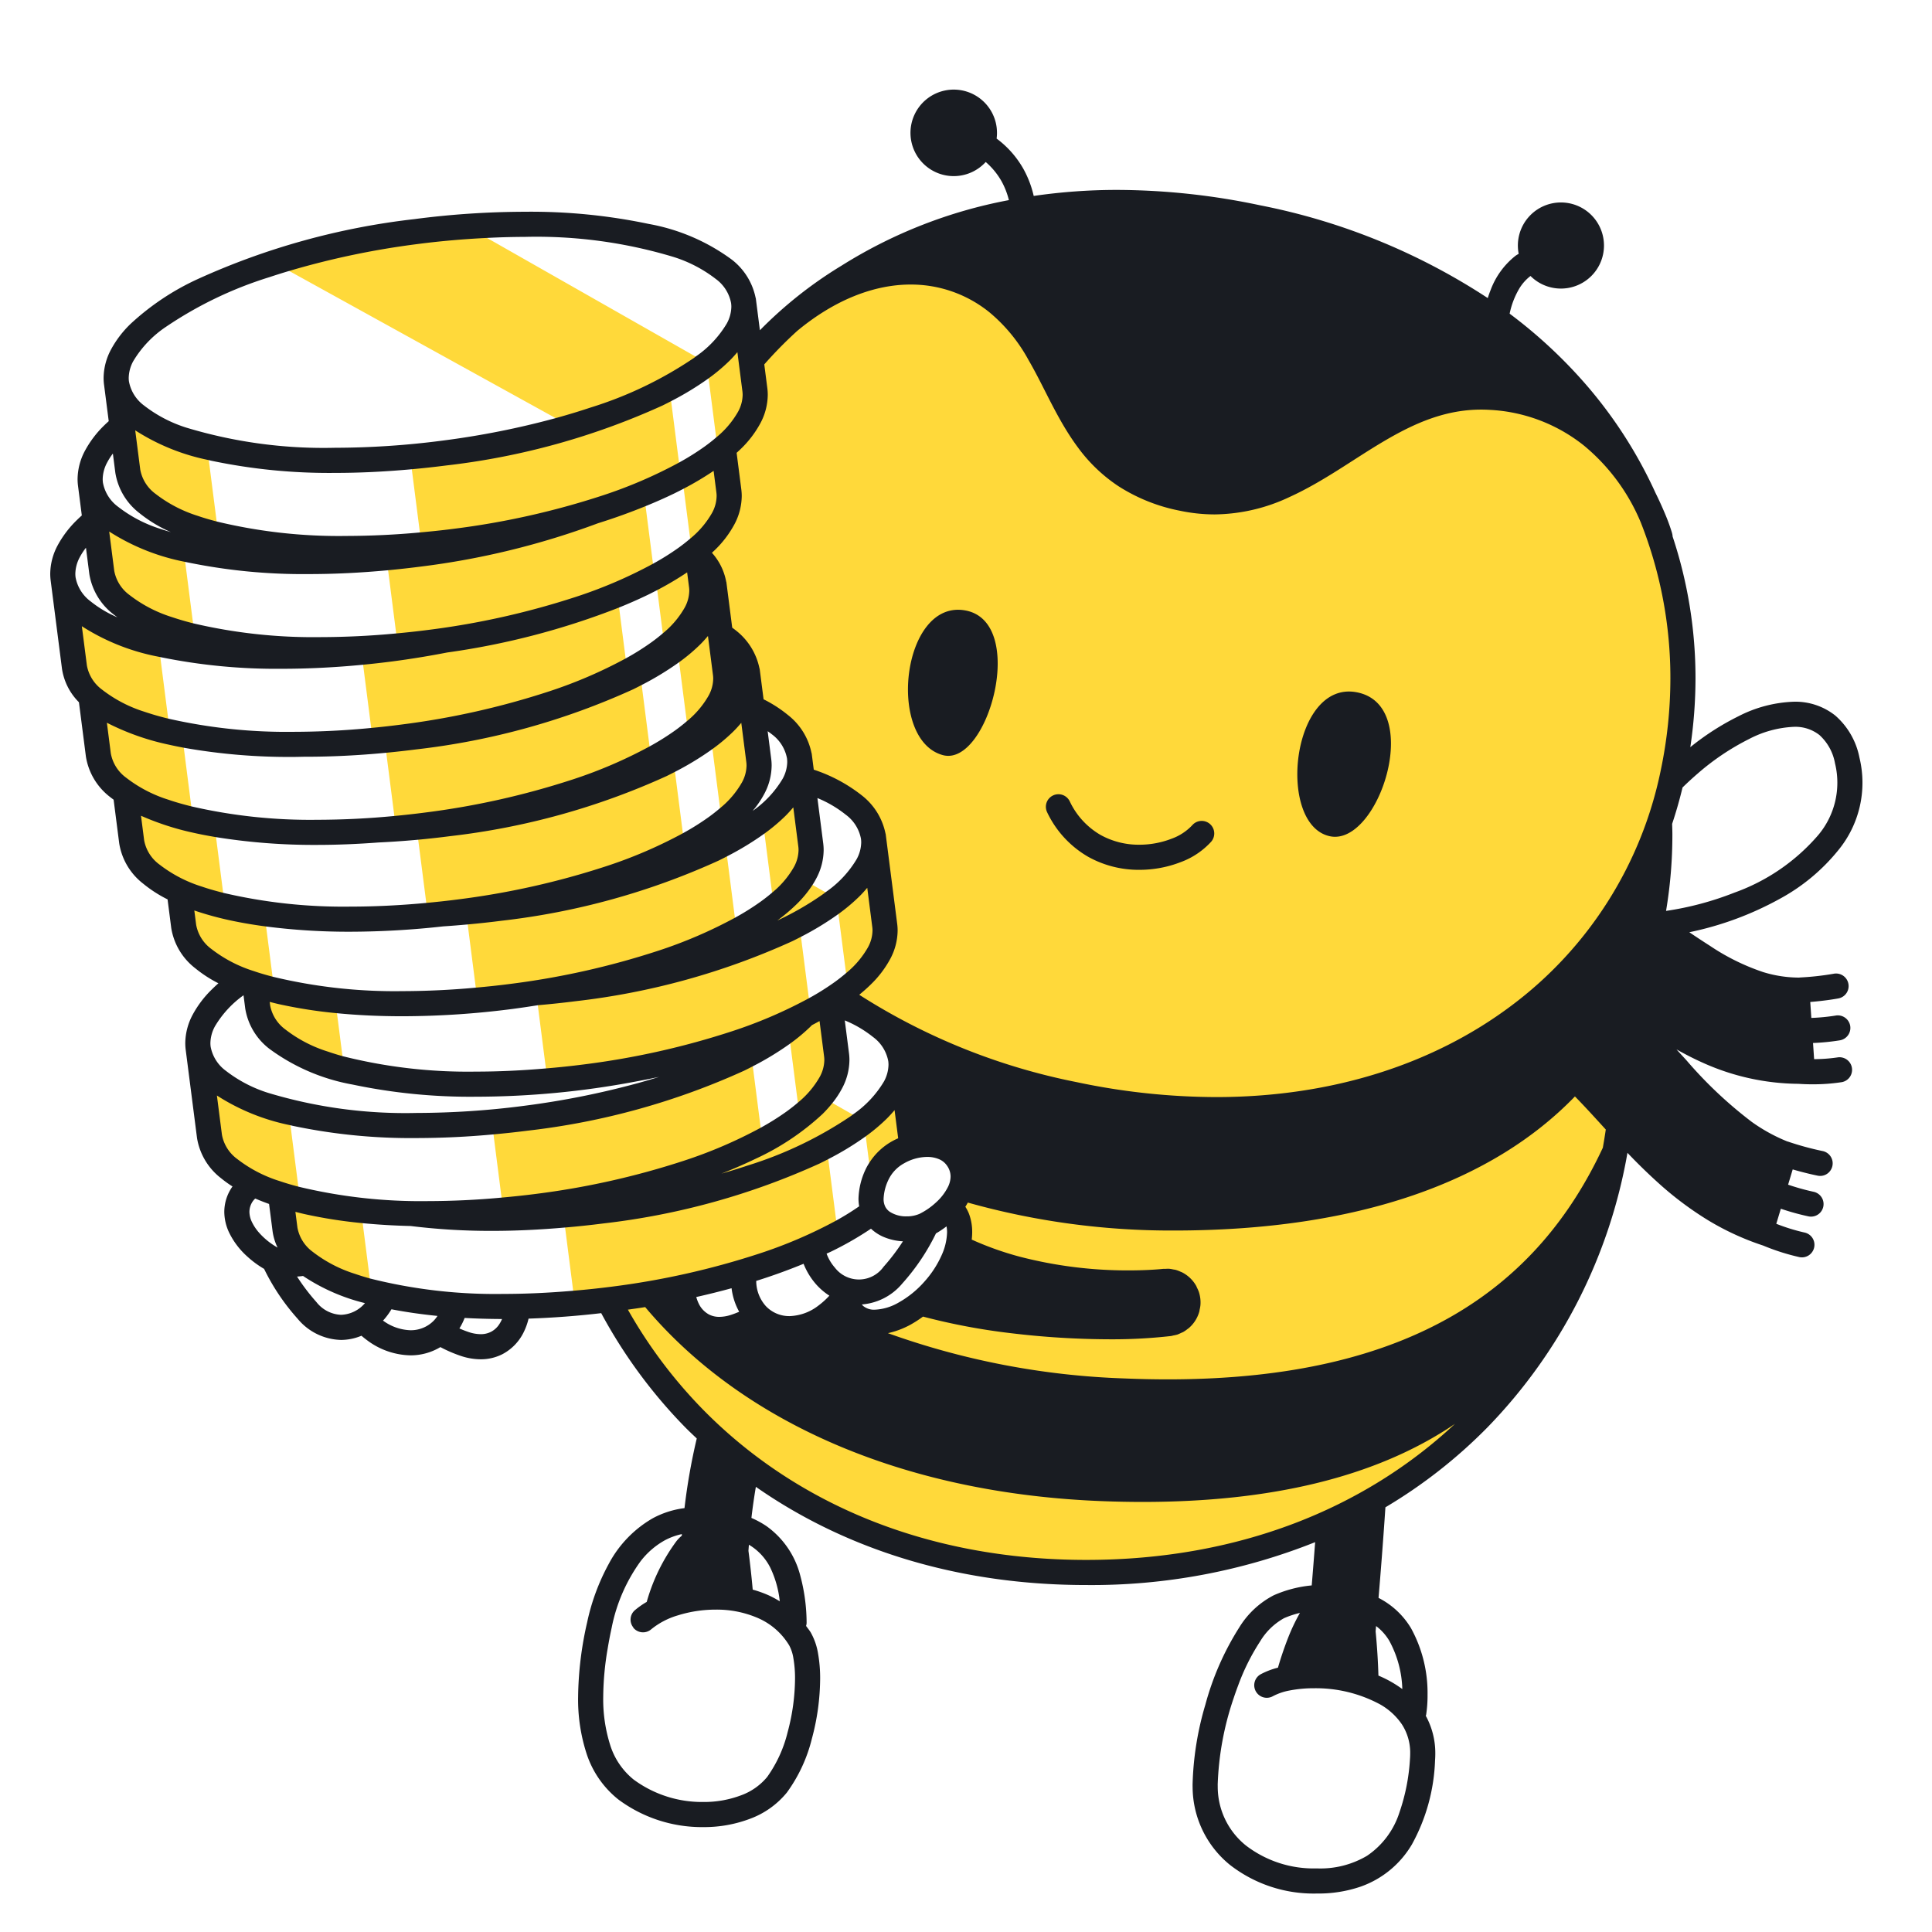 <svg xmlns="http://www.w3.org/2000/svg" width="200" height="200" fill="none"><g fill="#FFD93A"><path d="m40.042 57.98 1.142 8.924.014.111-3.745.738 1.143 8.93.014.105c-.429.056 1.24.082 1.24.082l1.143 8.928.014.107c-.077.01-.155.018-.232.027a77.37 77.37 0 0 0 2.382-.056L44.3 94.8c.26-.024.523-.053.784-.08 1.975-.007 3.199-.062 3.199-.062l1.14 8.916a96.04 96.04 0 0 0 3.526-.389c.239-.031.474-.066.712-.098 1.186-.019 1.88-.05 1.88-.05l1.14 8.901c1.29-.113 2.6-.251 3.926-.423 1.13-.146 7.862-.957 8.956-1.14l-1.988 2.651-16.623 3.367 1.14 8.916.016.119c-2.46.32 6.259.622 6.259.622l1.139 8.901a92.98 92.98 0 0 0 3.474-.368c8.742 16.807 26.241 28.199 49.48 28.199 33.973 0 55.69-24.338 55.69-54.361a65.55 65.55 0 0 0-1.351-13.29 42.274 42.274 0 0 0 6.401-15.155c5.128-24.497-9.084-50.348-43.013-57.45-23.263-4.87-41.568 2.055-52.432 14.784l-.658-5.13c-.41 3.065-3.522 5.625-3.522 5.625L49.179 23.929s3.113-1.155-6.134.046a80.861 80.861 0 0 0-17.519 4.175 31.561 31.561 0 0 1 3.452-.628l30.14 16.646-16.622 3.367 1.14 8.916.048-.005-.032.124c-1.144.15-2.303.236-3.46.277l-.15 1.133ZM20.05 65.039l-1.07-8.36c-5.195-.934-8.94-2.87-9.378-6.438-.167-1.354-.439-1.677-.238-.115l.451 3.52.724 5.642s1.812 6.289 9.51 5.75Zm67.733 37.29-.147.077-3.772 1.963-1.071-8.35 3.849-2.588 1.136 8.862.005.036Zm1.995-17.94c.653.947.925 2.105.76 3.243-.409 3.065-3.522 5.625-3.522 5.625l-4.02-2.287a5.142 5.142 0 0 0 .938-3.462l-.898-7c2.992.798 5.492 2.02 6.742 3.882ZM82.12 76.06c.653.946.925 2.104.761 3.242-.41 3.065-3.522 5.626-3.522 5.626l-2.667-1.517a5.95 5.95 0 0 0 1.857-4.653l-.742-5.79a9.117 9.117 0 0 1 4.313 3.092Zm-7.38 9.19-.146.076-3.772 1.963-1.071-8.35 3.848-2.587 1.137 8.86.005.037Zm-7.366-6.95-1.07-8.35 3.848-2.587 1.136 8.861.005.037-.147.077-3.772 1.963ZM73.2 37.98l1.136 8.86.005.037-.146.076-3.773 1.964-1.07-8.35 3.848-2.588Zm-2.593 11.26 1.035 8.074.005.037-.146.076-3.773 1.964-1.063-8.285a43.328 43.328 0 0 0 3.942-1.866Zm-2.742 10.5.946 7.377.005.037-.147.077-3.772 1.963-.974-7.594a43.472 43.472 0 0 0 3.942-1.86Zm8.343 36.3-1.07-8.35 3.848-2.588 1.136 8.86.005.038-.147.076-3.772 1.964Zm9.782 7.516c1.22.317 2.403.759 3.533 1.318.473.238.928.51 1.361.814a6.791 6.791 0 0 1 1.722 1.715c.653.947.925 2.105.76 3.243-.409 3.065-3.522 5.625-3.522 5.625l-4.793-2.727a5.683 5.683 0 0 0 1.553-4.301l-.72-5.622.106-.065Zm-3.194 12.179-.147.076-3.772 1.963-1.071-8.35 3.848-2.587 1.137 8.861.005.037Zm15.549 9.278c1.815 1.603 1.082 5.399-1.637 8.479-2.72 3.08-6.395 4.278-8.21 2.675a3.058 3.058 0 0 1-.963-1.994 11.39 11.39 0 0 1-2.04 2.027c-2.644 1.923-5.356 1.624-6.992.05-.761.442-1.564.808-2.398 1.09-3.347 1.099-5.338-1.183-5.499-4.035a79.813 79.813 0 0 0 6.427-1.637 59.39 59.39 0 0 0 7.02-2.579c2.547-1.136 2.639-1.707 2.639-1.707l-1.071-8.35 3.848-2.587.845 6.588a7.56 7.56 0 0 1 .47-1.427 5.546 5.546 0 0 1 3.616-2.908s1.683-1.392 2.273-.182a3.421 3.421 0 0 1 2.428 1.41c1.206 1.76.44 3.62-.845 5.022.029.023.06.041.089.065ZM37.38 125.334c2.261.232-6.42-1.883-6.42-1.883l-1.08-8.434c-5.065-.951-8.698-2.882-9.129-6.393-.166-1.354-.438-1.677-.238-.114l1.176 9.161c.33 2.578 3.044 4.643 7.355 6.03l.46 3.579c.616 4.802 8.871 5.829 8.871 5.829l-.995-7.775ZM24.738 101.371c.52.211 1.066.411 1.645.597l.295 2.298c.616 4.803 8.872 5.829 8.872 5.829l-.831-6.495c-2.303-.704-6.428-1.884-6.428-1.884l-.909-7.104c-2.257-.924-4.216-1.678-4.216-1.678l-.97-7.583c-1.592-.955-2.336-1.422-2.336-1.422l-1.004-7.848c-1.085-.956-1.393-1.27-1.393-1.27l-1.06-8.283c-5.327-.916-9.186-2.858-9.632-6.484-.166-1.354-.438-1.677-.237-.115l1.175 9.162a5.073 5.073 0 0 0 1.7 3.03l.78 6.077a5.81 5.81 0 0 0 2.795 3.906l.652 5.082c.262 2.048 2.037 3.77 4.914 5.088l.47 3.662c.287 2.233 2.367 4.079 5.718 5.435ZM12.602 43.886l.632 4.928c.64 4.982 9.272 5.78 9.272 5.78l-1.08-8.434c-5.065-.952-8.698-2.882-9.13-6.393-.165-1.354-.437-1.677-.237-.115l.543 4.234Z"/></g><g fill="#191C22"><path d="M137.661 86.565c5.035 1.088 9.777-13.438 2.873-14.883-6.827-1.43-8.443 13.678-2.873 14.883ZM97.594 78.167c4.704 1.286 8.857-13.889 2.27-14.986-6.513-1.086-8.09 13.395-2.27 14.986ZM108.405 84.097a10.503 10.503 0 0 0 4.259 4.607 10.735 10.735 0 0 0 5.282 1.34c1.46.002 2.907-.267 4.268-.793a8.022 8.022 0 0 0 3.173-2.125 1.304 1.304 0 0 0-.141-1.833 1.3 1.3 0 0 0-1.833.142 5.501 5.501 0 0 1-2.148 1.395 9.216 9.216 0 0 1-3.319.615 8.143 8.143 0 0 1-4.006-1.006 7.897 7.897 0 0 1-3.205-3.495 1.314 1.314 0 0 0-.749-.657 1.303 1.303 0 0 0-1.65.816 1.304 1.304 0 0 0 .069.994Z"/><path d="M190.211 109.464h-.004c-.798.116-1.603.176-2.41.179l-.113-1.673a22.882 22.882 0 0 0 2.802-.28 1.303 1.303 0 0 0 1.043-1.513 1.303 1.303 0 0 0-1.511-1.045l-.008.002a20.77 20.77 0 0 1-2.502.241l-.112-1.651c1.674-.133 2.885-.363 2.918-.369a1.297 1.297 0 0 0 1.03-1.521 1.298 1.298 0 0 0-1.519-1.033l-.06.011a28.635 28.635 0 0 1-3.457.378c-.015 0-.027.009-.042.01a12.711 12.711 0 0 1-3.754-.573 22.904 22.904 0 0 1-5.482-2.706 93.98 93.98 0 0 1-2.153-1.416 33.207 33.207 0 0 0 9.353-3.453 20.048 20.048 0 0 0 6.04-5.003 11.002 11.002 0 0 0 2.219-9.623 7.743 7.743 0 0 0-2.499-4.351 6.635 6.635 0 0 0-4.296-1.433 13.514 13.514 0 0 0-5.749 1.514 26.852 26.852 0 0 0-4.964 3.19c.353-2.358.533-4.74.537-7.124.004-4.99-.797-9.95-2.37-14.685-.005-.087-.013-.133-.017-.168a2.636 2.636 0 0 0-.068-.277 19.772 19.772 0 0 0-.686-1.873 37.536 37.536 0 0 0-1.002-2.198 46.569 46.569 0 0 0-7.15-11.158 50.46 50.46 0 0 0-7.947-7.392 8.39 8.39 0 0 1 .933-2.487c.309-.55.726-1.03 1.226-1.415a4.457 4.457 0 1 0-1.224-2.297c-.108.07-.224.13-.325.205a8.109 8.109 0 0 0-2.573 3.529c-.123.307-.222.593-.302.851a66.071 66.071 0 0 0-23.56-9.603 72.152 72.152 0 0 0-14.787-1.594 59.974 59.974 0 0 0-8.656.623 10.697 10.697 0 0 0-1.081-2.823 10.065 10.065 0 0 0-2.76-3.114 4.478 4.478 0 1 0-1.128 2.423 7.533 7.533 0 0 1 1.622 1.967 7.88 7.88 0 0 1 .776 1.98 49.816 49.816 0 0 0-17.352 6.802c-.065.04-.134.08-.198.12a43.352 43.352 0 0 0-8.225 6.55l-.4-3.124v-.006h-.001l-.001-.007-.022-.173c-.003-.023-.018-.04-.022-.064a6.675 6.675 0 0 0-2.438-3.92 20.627 20.627 0 0 0-8.62-3.712 59.217 59.217 0 0 0-12.825-1.261c-3.831.01-7.658.264-11.456.764a74.528 74.528 0 0 0-22.45 6.223 26.35 26.35 0 0 0-6.923 4.63 10.833 10.833 0 0 0-2.016 2.647 6.341 6.341 0 0 0-.765 2.934c0 .234.015.467.044.698l.002.01.484 3.771c-.15.137-.302.274-.442.413a10.83 10.83 0 0 0-2.017 2.648 6.342 6.342 0 0 0-.765 2.934c0 .234.015.467.045.7v.001l.393 3.065c-.166.151-.332.302-.487.456a10.831 10.831 0 0 0-2.017 2.647 6.341 6.341 0 0 0-.765 2.934c0 .234.015.467.045.699v.002l1.17 9.123a6.187 6.187 0 0 0 1.757 3.476l.722 5.631a6.58 6.58 0 0 0 2.483 4.164c.121.101.256.195.384.292l.582 4.533a6.58 6.58 0 0 0 2.482 4.163c.777.635 1.623 1.18 2.522 1.626l.38 2.96a6.583 6.583 0 0 0 2.482 4.165 13.207 13.207 0 0 0 2.4 1.559c-.225.2-.441.402-.648.606a10.807 10.807 0 0 0-2.016 2.648 6.337 6.337 0 0 0-.765 2.934c0 .234.015.467.044.698v.002l1.171 9.124a6.58 6.58 0 0 0 2.483 4.164c.38.31.777.597 1.192.859-.006.009-.013.016-.02.024a4.556 4.556 0 0 0-.831 2.603 5.07 5.07 0 0 0 .493 2.13 8.003 8.003 0 0 0 1.862 2.47c.54.498 1.132.935 1.766 1.304a22.335 22.335 0 0 0 3.471 5.161 6.016 6.016 0 0 0 4.498 2.193 5.512 5.512 0 0 0 2.108-.434c.182.157.365.304.548.438a7.71 7.71 0 0 0 4.524 1.592 5.977 5.977 0 0 0 3.1-.854c.681.363 1.392.669 2.125.916.657.223 1.345.34 2.038.346a4.922 4.922 0 0 0 2.241-.52 5.083 5.083 0 0 0 2.227-2.3 6.54 6.54 0 0 0 .497-1.39 90.878 90.878 0 0 0 7.52-.566 52.28 52.28 0 0 0 8.711 11.834c.383.39.784.762 1.18 1.14a62.757 62.757 0 0 0-1.269 7.209 9.385 9.385 0 0 0-3.282 1.048 11.83 11.83 0 0 0-4.552 4.712 22.246 22.246 0 0 0-2.24 6.045 36.12 36.12 0 0 0-.939 7.715 18.207 18.207 0 0 0 .852 5.821 10.035 10.035 0 0 0 3.31 4.818 14.5 14.5 0 0 0 8.787 2.862c1.66.014 3.308-.28 4.861-.867a8.883 8.883 0 0 0 3.806-2.718 15.933 15.933 0 0 0 2.583-5.565c.552-2.021.839-4.105.856-6.2a14.556 14.556 0 0 0-.216-2.618 6.599 6.599 0 0 0-.75-2.168c-.148-.248-.326-.46-.49-.688.03-.099.05-.202.055-.306a19.047 19.047 0 0 0-.655-4.902 9.038 9.038 0 0 0-3.478-5.11 9.315 9.315 0 0 0-1.58-.863 60.09 60.09 0 0 1 .46-3.219c9.17 6.405 20.779 10.169 34.212 10.165a62.428 62.428 0 0 0 23.684-4.438 531.995 531.995 0 0 1-.354 4.478 12.572 12.572 0 0 0-3.93 1.02 9.073 9.073 0 0 0-3.566 3.321 28.911 28.911 0 0 0-3.514 8.004 31.69 31.69 0 0 0-1.323 8.26c0 .104.001.206.003.306a10.434 10.434 0 0 0 3.864 8.019 14.106 14.106 0 0 0 8.983 2.965l.012-.001h.017a13.438 13.438 0 0 0 4.538-.72 10.014 10.014 0 0 0 5.293-4.373 19.365 19.365 0 0 0 2.389-8.674c.018-.246.027-.487.027-.723a8.042 8.042 0 0 0-.987-3.912c.009-.032.031-.058.037-.092a13.14 13.14 0 0 0 .147-2.087 13.918 13.918 0 0 0-1.711-6.884 8.3 8.3 0 0 0-3.362-3.137c.203-2.405.468-5.738.712-9.378a52.087 52.087 0 0 0 10.553-8.265 54.017 54.017 0 0 0 14.502-28.431 58.503 58.503 0 0 0 3.3 3.211 34.556 34.556 0 0 0 5.049 3.77 27.64 27.64 0 0 0 5.689 2.615c1.218.508 2.478.91 3.766 1.201a1.291 1.291 0 0 0 .976-.193 1.305 1.305 0 0 0 .554-1.334 1.29 1.29 0 0 0-.552-.828 1.31 1.31 0 0 0-.469-.195l-.009-.002a20 20 0 0 1-2.896-.898l.471-1.56c.942.32 1.901.585 2.873.794a1.299 1.299 0 0 0 .5-2.551l-.011-.003a23.596 23.596 0 0 1-2.61-.73l.476-1.579c1.47.43 2.564.642 2.592.648a1.286 1.286 0 0 0 1.331-.561 1.308 1.308 0 0 0 .189-.977 1.305 1.305 0 0 0-1.028-1.015l-.066-.013a30.38 30.38 0 0 1-3.531-.97c-.013-.005-.027-.002-.04-.006a17.678 17.678 0 0 1-3.674-2.018 43.786 43.786 0 0 1-6.773-6.385l-1.032-1.127c.86.478 1.751.946 2.715 1.375a24.503 24.503 0 0 0 9.895 2.188c.508.034.992.049 1.438.049a19.392 19.392 0 0 0 3.063-.222 1.297 1.297 0 0 0 1.047-1.503 1.302 1.302 0 0 0-1.495-1.058v.001ZM82.129 171.646c.121.708.179 1.426.172 2.145a21.732 21.732 0 0 1-.764 5.517 13.456 13.456 0 0 1-2.12 4.643 6.293 6.293 0 0 1-2.707 1.901 10.83 10.83 0 0 1-3.915.689 11.928 11.928 0 0 1-7.195-2.317 7.438 7.438 0 0 1-2.44-3.6 15.658 15.658 0 0 1-.714-4.984c.016-1.661.169-3.318.456-4.955a41.16 41.16 0 0 1 .42-2.192 17.489 17.489 0 0 1 2.966-6.839 8.168 8.168 0 0 1 2.526-2.198 6.73 6.73 0 0 1 1.774-.647l-.012.171a3.495 3.495 0 0 0-.555.566 19.395 19.395 0 0 0-3.073 6.283 8.283 8.283 0 0 0-1.24.872 1.288 1.288 0 0 0-.173 1.739c.022.03.03.067.055.096a1.299 1.299 0 0 0 1.835.118 7.872 7.872 0 0 1 2.756-1.434 13.1 13.1 0 0 1 3.901-.592c1.51-.021 3.007.278 4.393.877a7.045 7.045 0 0 1 3.226 2.831c.215.41.36.852.428 1.31Zm-2.388-9.361c.524 1.096.856 2.274.98 3.482a10.261 10.261 0 0 0-1.172-.63 11.735 11.735 0 0 0-1.628-.58 97.616 97.616 0 0 0-.442-4.015c.014-.215.031-.422.047-.633a5.769 5.769 0 0 1 2.215 2.376Zm66.221 19.773a20.527 20.527 0 0 1-1.093 5.565 8.534 8.534 0 0 1-3.362 4.493 9.479 9.479 0 0 1-5.172 1.301h-.025a11.52 11.52 0 0 1-7.336-2.374 7.803 7.803 0 0 1-2.915-6.059l-.003-.257a30.804 30.804 0 0 1 1.64-8.903c.148-.447.304-.888.468-1.321a22.458 22.458 0 0 1 2.281-4.581 6.647 6.647 0 0 1 2.477-2.408 9.626 9.626 0 0 1 1.646-.546 20.11 20.11 0 0 0-1.202 2.519 35.879 35.879 0 0 0-1.072 3.149 7.782 7.782 0 0 0-1.787.682 1.3 1.3 0 1 0 1.28 2.263 6.021 6.021 0 0 1 1.725-.584 12.985 12.985 0 0 1 2.511-.23c2.386-.035 4.741.54 6.843 1.67a6.69 6.69 0 0 1 2.268 2.084c.573.896.868 1.942.848 3.006 0 .172-.006.349-.02.531Zm-2.147-12.21a11.08 11.08 0 0 1 1.352 5.004 11.856 11.856 0 0 0-2.473-1.395 67.589 67.589 0 0 0-.291-4.582l.049-.547c.549.414 1.011.93 1.363 1.52Zm-53.651-42.654c.356.334.764.607 1.208.81a5.875 5.875 0 0 0 2.099.495 21.247 21.247 0 0 1-2.002 2.634 3.138 3.138 0 0 1-2.494 1.319 3.141 3.141 0 0 1-2.543-1.22 4.608 4.608 0 0 1-.864-1.456c.155-.073.324-.143.475-.217a33.686 33.686 0 0 0 4.12-2.365ZM75.76 106.762a82.217 82.217 0 0 1-15.326 3.428 89.729 89.729 0 0 1-3.925.414c-2.484.214-4.9.328-7.196.328-4.67.079-9.332-.46-13.86-1.602a25.88 25.88 0 0 1-1.528-.475 13.922 13.922 0 0 1-4.383-2.285 4 4 0 0 1-1.579-2.505l-.044-.348c.3.076.599.153.91.224 1.996.441 4.019.757 6.055.947 2.127.207 4.394.314 6.77.314a89.574 89.574 0 0 0 11.457-.763 94.526 94.526 0 0 0 2.561-.379l.02-.002a95.016 95.016 0 0 0 3.906-.415 74.53 74.53 0 0 0 22.45-6.224c.296-.145.584-.293.87-.441a30.629 30.629 0 0 0 3.877-2.36 18.867 18.867 0 0 0 2.175-1.829c.292-.289.556-.584.808-.883l.52 4.061c.016.122.024.244.024.367a3.747 3.747 0 0 1-.472 1.734 9.445 9.445 0 0 1-2.27 2.671c-.35.301-.731.602-1.145.903a26.4 26.4 0 0 1-2.702 1.697 47.844 47.844 0 0 1-7.973 3.423Zm8.352-15.158c.14-.22.27-.44.387-.665a6.34 6.34 0 0 0 .765-2.935 5.48 5.48 0 0 0-.044-.696l-.602-4.693c1.055.43 2.042 1.01 2.932 1.72a4.005 4.005 0 0 1 1.578 2.502l.001.01c.015.12.023.24.023.36a3.748 3.748 0 0 1-.472 1.735 10.932 10.932 0 0 1-3.227 3.425c-.066.05-.12.1-.188.149a30.407 30.407 0 0 1-4.793 2.773c.71-.52 1.382-1.089 2.01-1.703a11.678 11.678 0 0 0 1.63-1.982Zm3.056 21.069a6.341 6.341 0 0 0 .765-2.934c0-.233-.014-.466-.044-.697l-.437-3.41a11.908 11.908 0 0 1 2.923 1.717 4.006 4.006 0 0 1 1.578 2.503l.001.008a2.9 2.9 0 0 1 .023.362 3.75 3.75 0 0 1-.471 1.734 10.937 10.937 0 0 1-3.227 3.425c-.066.049-.12.099-.189.149a40.419 40.419 0 0 1-10.675 5.119c-.882.295-1.801.576-2.74.847a50.507 50.507 0 0 0 3.554-1.545 26.354 26.354 0 0 0 6.923-4.631 12.82 12.82 0 0 0 1.02-1.139c.379-.47.713-.975.996-1.508Zm78.756 6.142c-6.689 14.34-19.637 23.977-45.027 23.977-1.464 0-2.97-.032-4.517-.097a80.345 80.345 0 0 1-24.462-4.686 8.85 8.85 0 0 0 2.328-.874c.452-.252.887-.533 1.303-.842a65.541 65.541 0 0 0 9.121 1.72 87.15 87.15 0 0 0 10.238.63 53.593 53.593 0 0 0 6.281-.335l.003-.001.022-.002c.092-.011.176-.042.265-.06.136-.023.271-.054.404-.092a3.68 3.68 0 0 0 .359-.157c.088-.041.179-.072.263-.119.151-.089.295-.19.431-.3.039-.031.083-.054.121-.087a3.488 3.488 0 0 0 1.093-1.709c.021-.073.025-.151.041-.225a3.37 3.37 0 0 0 .078-.447 3.51 3.51 0 0 0-.167-1.38 3.474 3.474 0 0 0-.181-.41c-.033-.07-.056-.145-.095-.213a3.501 3.501 0 0 0-1.469-1.399c-.046-.023-.096-.036-.143-.057a3.519 3.519 0 0 0-.485-.187c-.096-.027-.196-.035-.294-.054a3.413 3.413 0 0 0-.377-.065 3.413 3.413 0 0 0-.429.008c-.084.003-.166-.006-.251.004l-.001-.001s-.079.009-.24.024c-.482.044-1.663.132-3.302.132a44.4 44.4 0 0 1-11.287-1.423 32.237 32.237 0 0 1-4.955-1.765c.03-.254.046-.51.048-.765a5.338 5.338 0 0 0-.332-1.909 4.213 4.213 0 0 0-.377-.727c.094-.137.173-.286.259-.431a77.757 77.757 0 0 0 21.348 2.892c19.08 0 32.97-5.054 41.498-13.881.376.384.757.783 1.144 1.197.662.707 1.344 1.458 2.049 2.231a58.27 58.27 0 0 1-.306 1.885Zm-69.035 8.87c.38-.219.745-.463 1.092-.731.04.198.06.401.06.604a6.139 6.139 0 0 1-.567 2.388 10.403 10.403 0 0 1-1.742 2.686 10.213 10.213 0 0 1-2.726 2.218 5.336 5.336 0 0 1-2.441.728 1.751 1.751 0 0 1-1.208-.386 1.364 1.364 0 0 1-.138-.156 6.064 6.064 0 0 0 4.193-2.176 22.325 22.325 0 0 0 3.477-5.175Zm-.912-7.92a3.08 3.08 0 0 1 1.246.24c.325.139.605.366.805.657.241.329.373.725.376 1.132a2.49 2.49 0 0 1-.253 1.04 5.468 5.468 0 0 1-1.265 1.65 7.22 7.22 0 0 1-1.688 1.169 3.246 3.246 0 0 1-1.347.264 3.086 3.086 0 0 1-1.746-.477 1.44 1.44 0 0 1-.455-.51 1.763 1.763 0 0 1-.18-.834 4.984 4.984 0 0 1 .502-1.964l-1.19-.526 1.19.525a3.82 3.82 0 0 1 1.614-1.701 4.905 4.905 0 0 1 2.391-.665ZM84.49 132.96c.4.45.86.843 1.367 1.167-.343.375-.72.717-1.127 1.021a5.126 5.126 0 0 1-2.995 1.095 3.325 3.325 0 0 1-2.443-1.023 3.915 3.915 0 0 1-1.008-2.621 60.478 60.478 0 0 0 4.903-1.772 7.186 7.186 0 0 0 1.303 2.133Zm-7.97 2.833c-.285.121-.56.227-.82.312a3.98 3.98 0 0 1-1.228.216 2.301 2.301 0 0 1-1.065-.239 2.486 2.486 0 0 1-1.08-1.146 3.86 3.86 0 0 1-.249-.669 80.83 80.83 0 0 0 3.654-.91c.102.856.37 1.683.788 2.436Zm99.2-55.693a25.36 25.36 0 0 1 5.357-3.603 10.997 10.997 0 0 1 4.618-1.255 4.03 4.03 0 0 1 2.648.844 5.175 5.175 0 0 1 1.617 2.937 8.418 8.418 0 0 1-1.745 7.434 20.58 20.58 0 0 1-8.673 5.95 31.89 31.89 0 0 1-7.073 1.89c.44-2.623.659-5.278.655-7.938 0-.357-.017-.716-.025-1.074.411-1.23.77-2.484 1.077-3.764a33.001 33.001 0 0 1 1.544-1.421ZM78.713 43.816a6.34 6.34 0 0 0 .765-2.934c0-.233-.014-.466-.044-.697l-.316-2.462a43.199 43.199 0 0 1 3.408-3.466c3.938-3.268 8.027-4.804 11.745-4.801a12.9 12.9 0 0 1 8.131 2.853 16.93 16.93 0 0 1 4.078 4.974c1.659 2.845 2.941 6.132 5.132 9.071a16.462 16.462 0 0 0 4.156 3.968 18.235 18.235 0 0 0 6.38 2.55c1.18.25 2.382.377 3.588.38a18.549 18.549 0 0 0 7.778-1.812c3.529-1.61 6.623-3.93 9.782-5.785 3.164-1.863 6.328-3.252 10.036-3.253.272 0 .549.008.83.024a16.988 16.988 0 0 1 9.819 3.709 20.522 20.522 0 0 1 5.882 7.974 43.754 43.754 0 0 1 3.055 16.113 46.33 46.33 0 0 1-.991 9.488 40.541 40.541 0 0 1-15.479 24.403c-7.943 5.962-18.407 9.455-30.57 9.457a70.451 70.451 0 0 1-14.426-1.548 65.261 65.261 0 0 1-22.503-9.043c.425-.348.826-.702 1.192-1.063a10.856 10.856 0 0 0 2.016-2.647 6.341 6.341 0 0 0 .765-2.935c0-.233-.015-.466-.045-.698l-1.169-9.12v-.005l-.002-.006-.022-.174c-.003-.024-.018-.042-.022-.065a6.674 6.674 0 0 0-2.438-3.92 16.174 16.174 0 0 0-4.983-2.67l-.191-1.489v-.006h-.001v-.001l-.001-.007-.022-.173c-.003-.023-.018-.04-.022-.064a6.674 6.674 0 0 0-2.438-3.92 13.344 13.344 0 0 0-2.521-1.625l-.403-3.14c-.003-.026-.019-.046-.024-.07a6.675 6.675 0 0 0-2.436-3.915c-.121-.1-.256-.194-.383-.292l-.581-4.526v-.006h-.001l-.001-.007-.022-.173c-.003-.023-.018-.041-.022-.064a6.136 6.136 0 0 0-1.474-2.976c.101-.095.208-.189.305-.284a10.827 10.827 0 0 0 2.016-2.647 6.34 6.34 0 0 0 .765-2.935c0-.233-.015-.466-.044-.697l-.485-3.783c.15-.137.301-.274.442-.413a10.826 10.826 0 0 0 2.016-2.647ZM8.995 68.89l-.522-4.063a22.398 22.398 0 0 0 7.873 3.144c.08.018.167.033.248.051a59.649 59.649 0 0 0 12.578 1.21c2.683 0 5.506-.137 8.418-.42a97.498 97.498 0 0 0 3.04-.344 93.609 93.609 0 0 0 5.667-.923 78.083 78.083 0 0 0 17.79-4.655 49.41 49.41 0 0 0 2.993-1.321c.326-.16.644-.323.957-.486a32.08 32.08 0 0 0 3.095-1.832l.198 1.542c.016.122.023.244.023.367a3.746 3.746 0 0 1-.471 1.734 9.445 9.445 0 0 1-2.27 2.671c-.35.301-.732.602-1.146.903a26.41 26.41 0 0 1-2.701 1.697 47.796 47.796 0 0 1-7.974 3.423 82.198 82.198 0 0 1-15.325 3.428 87.561 87.561 0 0 1-3.04.341 84.8 84.8 0 0 1-8.084.401 54.977 54.977 0 0 1-12.933-1.369 28.581 28.581 0 0 1-2.453-.708 13.926 13.926 0 0 1-4.383-2.285 4.001 4.001 0 0 1-1.578-2.506Zm10.183-10.722a59.221 59.221 0 0 0 12.826 1.26c2.607 0 5.348-.132 8.172-.399a94.678 94.678 0 0 0 3.284-.364 81.058 81.058 0 0 0 18.44-4.497 61.344 61.344 0 0 0 4.93-1.772 49.255 49.255 0 0 0 2.944-1.302c.342-.168.677-.338 1.004-.51a31.796 31.796 0 0 0 3.095-1.84l.288 2.246c.016.122.023.245.023.367a3.749 3.749 0 0 1-.471 1.734 9.452 9.452 0 0 1-2.27 2.671c-.35.301-.732.602-1.146.903a26.427 26.427 0 0 1-2.701 1.696 47.805 47.805 0 0 1-7.974 3.424 82.207 82.207 0 0 1-15.325 3.428c-1.108.143-2.2.26-3.283.36a84.684 84.684 0 0 1-7.84.382 54.406 54.406 0 0 1-13.19-1.433 28.199 28.199 0 0 1-2.197-.644 13.93 13.93 0 0 1-4.383-2.285 4.001 4.001 0 0 1-1.578-2.505l-.522-4.064a22.39 22.39 0 0 0 7.868 3.142l.006.002Zm59.937 24.021a6.341 6.341 0 0 0 .765-2.934c0-.233-.015-.467-.045-.698l-.367-2.864c.142.105.298.208.424.314a4.004 4.004 0 0 1 1.578 2.502v.008c.016.12.023.24.024.362a3.748 3.748 0 0 1-.472 1.734 10.787 10.787 0 0 1-3.11 3.334c.463-.54.867-1.13 1.203-1.758Zm-2.78-45.734.52 4.06c.016.123.023.245.023.368a3.748 3.748 0 0 1-.471 1.734 9.45 9.45 0 0 1-2.27 2.67c-.35.302-.732.603-1.146.904a26.47 26.47 0 0 1-2.701 1.696 47.803 47.803 0 0 1-7.974 3.423 82.225 82.225 0 0 1-15.325 3.428c-1.19.155-2.362.276-3.524.381a84.52 84.52 0 0 1-7.6.362 53.857 53.857 0 0 1-13.44-1.497c-.682-.18-1.341-.37-1.947-.58a13.932 13.932 0 0 1-4.383-2.285 4.001 4.001 0 0 1-1.578-2.505l-.521-4.065a22.072 22.072 0 0 0 7.617 3.081c.087.02.169.043.256.063a59.21 59.21 0 0 0 12.826 1.262c2.533 0 5.194-.13 7.932-.38a94.56 94.56 0 0 0 3.526-.385 74.537 74.537 0 0 0 22.448-6.221c.297-.146.585-.294.87-.442a30.632 30.632 0 0 0 3.879-2.36 18.882 18.882 0 0 0 2.174-1.828c.292-.29.556-.585.808-.884Zm-62.539.931a11.152 11.152 0 0 1 3.416-3.574 40.432 40.432 0 0 1 10.675-5.12 67.546 67.546 0 0 1 2.044-.643 84.48 84.48 0 0 1 13.282-2.784c2.467-.32 4.87-.522 7.198-.635a81.586 81.586 0 0 1 3.924-.108c5.207-.128 10.4.573 15.387 2.077a13.93 13.93 0 0 1 4.384 2.285 4.006 4.006 0 0 1 1.578 2.503v.009c.016.12.024.24.024.36a3.746 3.746 0 0 1-.472 1.735 10.93 10.93 0 0 1-3.226 3.425c-.067.05-.12.1-.19.149a40.431 40.431 0 0 1-10.675 5.12c-1.158.387-2.37.754-3.626 1.1A86.175 86.175 0 0 1 45.82 45.61a86.871 86.871 0 0 1-11.123.743 49.112 49.112 0 0 1-15.387-2.078 13.926 13.926 0 0 1-4.383-2.285 4.003 4.003 0 0 1-1.577-2.5v-.002l-.002-.003a2.841 2.841 0 0 1-.023-.366 3.746 3.746 0 0 1 .471-1.735ZM11.103 47.86a6.49 6.49 0 0 1 .582-.907l.255 1.992a6.58 6.58 0 0 0 2.483 4.163c.997.804 2.097 1.47 3.272 1.98-.368-.11-.737-.218-1.079-.336a13.929 13.929 0 0 1-4.383-2.285 4.001 4.001 0 0 1-1.578-2.505 2.855 2.855 0 0 1-.024-.368 3.748 3.748 0 0 1 .472-1.734ZM8.27 57.662c.181-.337.391-.658.628-.96l.348 2.715a6.58 6.58 0 0 0 2.483 4.164c.133.112.282.216.425.324a11.707 11.707 0 0 1-2.753-1.636 4.001 4.001 0 0 1-1.578-2.506 2.856 2.856 0 0 1-.024-.367 3.747 3.747 0 0 1 .471-1.734Zm3.202 20.335-.407-3.179a25.696 25.696 0 0 0 6.45 2.278c.49.11.995.212 1.51.31 3.735.661 7.523.98 11.317.951.392 0 .798-.014 1.196-.02l.113.001c2.657 0 5.452-.136 8.334-.413 1.03-.1 2.072-.216 3.123-.35a74.534 74.534 0 0 0 22.448-6.223c.297-.146.585-.294.87-.442a30.607 30.607 0 0 0 3.879-2.36 18.884 18.884 0 0 0 2.174-1.828c.292-.29.556-.585.808-.884l.521 4.06c.016.122.023.245.023.367A3.75 3.75 0 0 1 73.361 72a9.45 9.45 0 0 1-2.27 2.67c-.35.302-.732.603-1.146.904a26.422 26.422 0 0 1-2.701 1.696 47.799 47.799 0 0 1-7.974 3.424 82.203 82.203 0 0 1-15.325 3.428c-1.052.136-2.092.25-3.122.348a84.765 84.765 0 0 1-8 .394 54.793 54.793 0 0 1-13.02-1.39c-.839-.21-1.64-.435-2.368-.687a13.932 13.932 0 0 1-4.383-2.285 4.001 4.001 0 0 1-1.579-2.505ZM16.5 89.49a4.002 4.002 0 0 1-1.578-2.505l-.325-2.538a28.163 28.163 0 0 0 5.4 1.756c.758.171 1.553.321 2.369.458 3.458.555 6.956.823 10.458.803 2.038 0 4.163-.088 6.339-.25a90.284 90.284 0 0 0 7.394-.651 74.55 74.55 0 0 0 22.449-6.223c.297-.146.585-.294.87-.442a30.618 30.618 0 0 0 3.878-2.36 18.847 18.847 0 0 0 2.174-1.828c.292-.29.557-.585.809-.884l.52 4.06c.016.123.024.245.024.368a3.746 3.746 0 0 1-.472 1.734 9.447 9.447 0 0 1-2.27 2.671c-.35.301-.731.602-1.145.903a26.448 26.448 0 0 1-2.702 1.697 47.81 47.81 0 0 1-7.973 3.423 82.225 82.225 0 0 1-15.326 3.428c-1.1.143-2.186.259-3.263.36-2.72.254-5.358.382-7.859.382a54.459 54.459 0 0 1-13.168-1.428c-.783-.2-1.535-.412-2.22-.649A13.927 13.927 0 0 1 16.5 89.49Zm5.385 8.75a4.002 4.002 0 0 1-1.579-2.505l-.19-1.482a33.08 33.08 0 0 0 3.33.938c1.282.29 2.657.529 4.104.72 2.892.37 5.806.552 8.721.541a88.481 88.481 0 0 0 9.623-.555c.831-.053 1.674-.123 2.522-.2a94.265 94.265 0 0 0 3.525-.384 74.536 74.536 0 0 0 22.449-6.223c.297-.146.585-.294.871-.442a30.635 30.635 0 0 0 3.878-2.36 18.881 18.881 0 0 0 2.174-1.828c.292-.29.556-.585.808-.884l.521 4.062c.016.121.023.244.023.366a3.747 3.747 0 0 1-.471 1.734 9.445 9.445 0 0 1-2.27 2.672c-.35.3-.732.601-1.146.902a26.46 26.46 0 0 1-2.701 1.696 47.79 47.79 0 0 1-7.974 3.424 82.209 82.209 0 0 1-15.326 3.428c-1.19.155-2.362.276-3.523.381a84.647 84.647 0 0 1-7.599.361 53.838 53.838 0 0 1-13.44-1.497c-.683-.18-1.342-.37-1.947-.58a13.924 13.924 0 0 1-4.383-2.285Zm.367 8.003a10.587 10.587 0 0 1 2.958-3.214l.176 1.367a6.583 6.583 0 0 0 2.483 4.164 20.619 20.619 0 0 0 8.619 3.711 59.17 59.17 0 0 0 12.826 1.261 89.573 89.573 0 0 0 16.374-1.549c.862-.159 1.711-.327 2.547-.506-.736.229-1.488.452-2.26.664a86.1 86.1 0 0 1-11.7 2.329 86.9 86.9 0 0 1-11.121.742 49.138 49.138 0 0 1-15.388-2.077 13.943 13.943 0 0 1-4.383-2.285 4.005 4.005 0 0 1-1.579-2.506 2.875 2.875 0 0 1-.023-.367 3.745 3.745 0 0 1 .471-1.734Zm.723 11.227-.521-4.063a22.077 22.077 0 0 0 7.616 3.08c.087.02.17.043.258.063a59.233 59.233 0 0 0 12.826 1.262 86.92 86.92 0 0 0 7.931-.381 93.432 93.432 0 0 0 3.525-.383 74.543 74.543 0 0 0 22.449-6.223c.297-.146.584-.294.87-.442a30.614 30.614 0 0 0 3.878-2.36 18.892 18.892 0 0 0 2.175-1.828l.066-.071c.27-.139.533-.281.792-.423l.471 3.671c.016.122.023.244.023.367a3.751 3.751 0 0 1-.471 1.734 9.471 9.471 0 0 1-2.27 2.672c-.35.3-.732.601-1.146.902a26.585 26.585 0 0 1-2.702 1.697 47.837 47.837 0 0 1-7.974 3.423 82.298 82.298 0 0 1-15.325 3.429c-1.19.154-2.362.275-3.523.38a84.29 84.29 0 0 1-7.599.362 53.931 53.931 0 0 1-13.441-1.497 28.082 28.082 0 0 1-1.946-.58 13.943 13.943 0 0 1-4.384-2.285 4.005 4.005 0 0 1-1.578-2.506Zm3.848 10.143a4.801 4.801 0 0 1-.75-1.123 2.48 2.48 0 0 1-.253-1.039 1.94 1.94 0 0 1 .376-1.132 1.76 1.76 0 0 1 .228-.248c.456.198.933.385 1.43.562l.357 2.776c.078.605.255 1.193.524 1.74a7.384 7.384 0 0 1-1.912-1.536Zm8.487 8.496a3.412 3.412 0 0 1-2.554-1.32 21.207 21.207 0 0 1-2.006-2.64c.206-.012.411-.03.62-.062a20.157 20.157 0 0 0 6.41 2.812 3.386 3.386 0 0 1-2.471 1.21Zm9.622.574a3.315 3.315 0 0 1-2.442 1.022 5.064 5.064 0 0 1-2.843-.999c.029-.031.06-.059.088-.09.296-.335.56-.696.787-1.08 1.49.29 3.08.519 4.766.688a3.486 3.486 0 0 1-.356.459Zm6.66.535c-.205.274-.47.499-.774.656-.33.164-.696.246-1.065.239a3.978 3.978 0 0 1-1.227-.216 10.2 10.2 0 0 1-.969-.379c.215-.343.396-.706.541-1.084 1.254.068 2.544.105 3.872.11-.098.24-.225.466-.378.674Zm7.744-3.6c-2.484.214-4.9.328-7.195.328a53.001 53.001 0 0 1-13.863-1.603 26.66 26.66 0 0 1-1.526-.474 13.924 13.924 0 0 1-4.384-2.285 4.003 4.003 0 0 1-1.578-2.505l-.21-1.629c.304.077.605.155.918.226a49.22 49.22 0 0 0 6.048.946c1.581.155 3.24.253 4.963.294a67.55 67.55 0 0 0 8.458.504c2.408 0 4.935-.121 7.531-.348a92.65 92.65 0 0 0 3.927-.417 74.508 74.508 0 0 0 22.449-6.222c.297-.145.585-.293.87-.442a30.49 30.49 0 0 0 3.878-2.36 18.796 18.796 0 0 0 2.175-1.828 13.2 13.2 0 0 0 .808-.883l.374 2.916a6.594 6.594 0 0 0-3.002 2.558c-.144.22-.272.449-.383.687a7.522 7.522 0 0 0-.723 3.015 4.7 4.7 0 0 0 .07.78 27.091 27.091 0 0 1-2.38 1.476 47.848 47.848 0 0 1-7.975 3.423 82.132 82.132 0 0 1-15.325 3.429 91.284 91.284 0 0 1-3.925.414Zm53.124 27.864c-16.676-.005-30.23-5.955-39.657-15.534A49.682 49.682 0 0 1 65 135.575c.598-.087 1.202-.168 1.79-.265 9.838 11.708 26.42 19.332 47.531 20.096 1.344.049 2.668.073 3.972.073 13.03 0 24.044-2.464 32.32-8.078-9.343 8.72-22.341 14.076-38.154 14.081Z"/></g></svg>